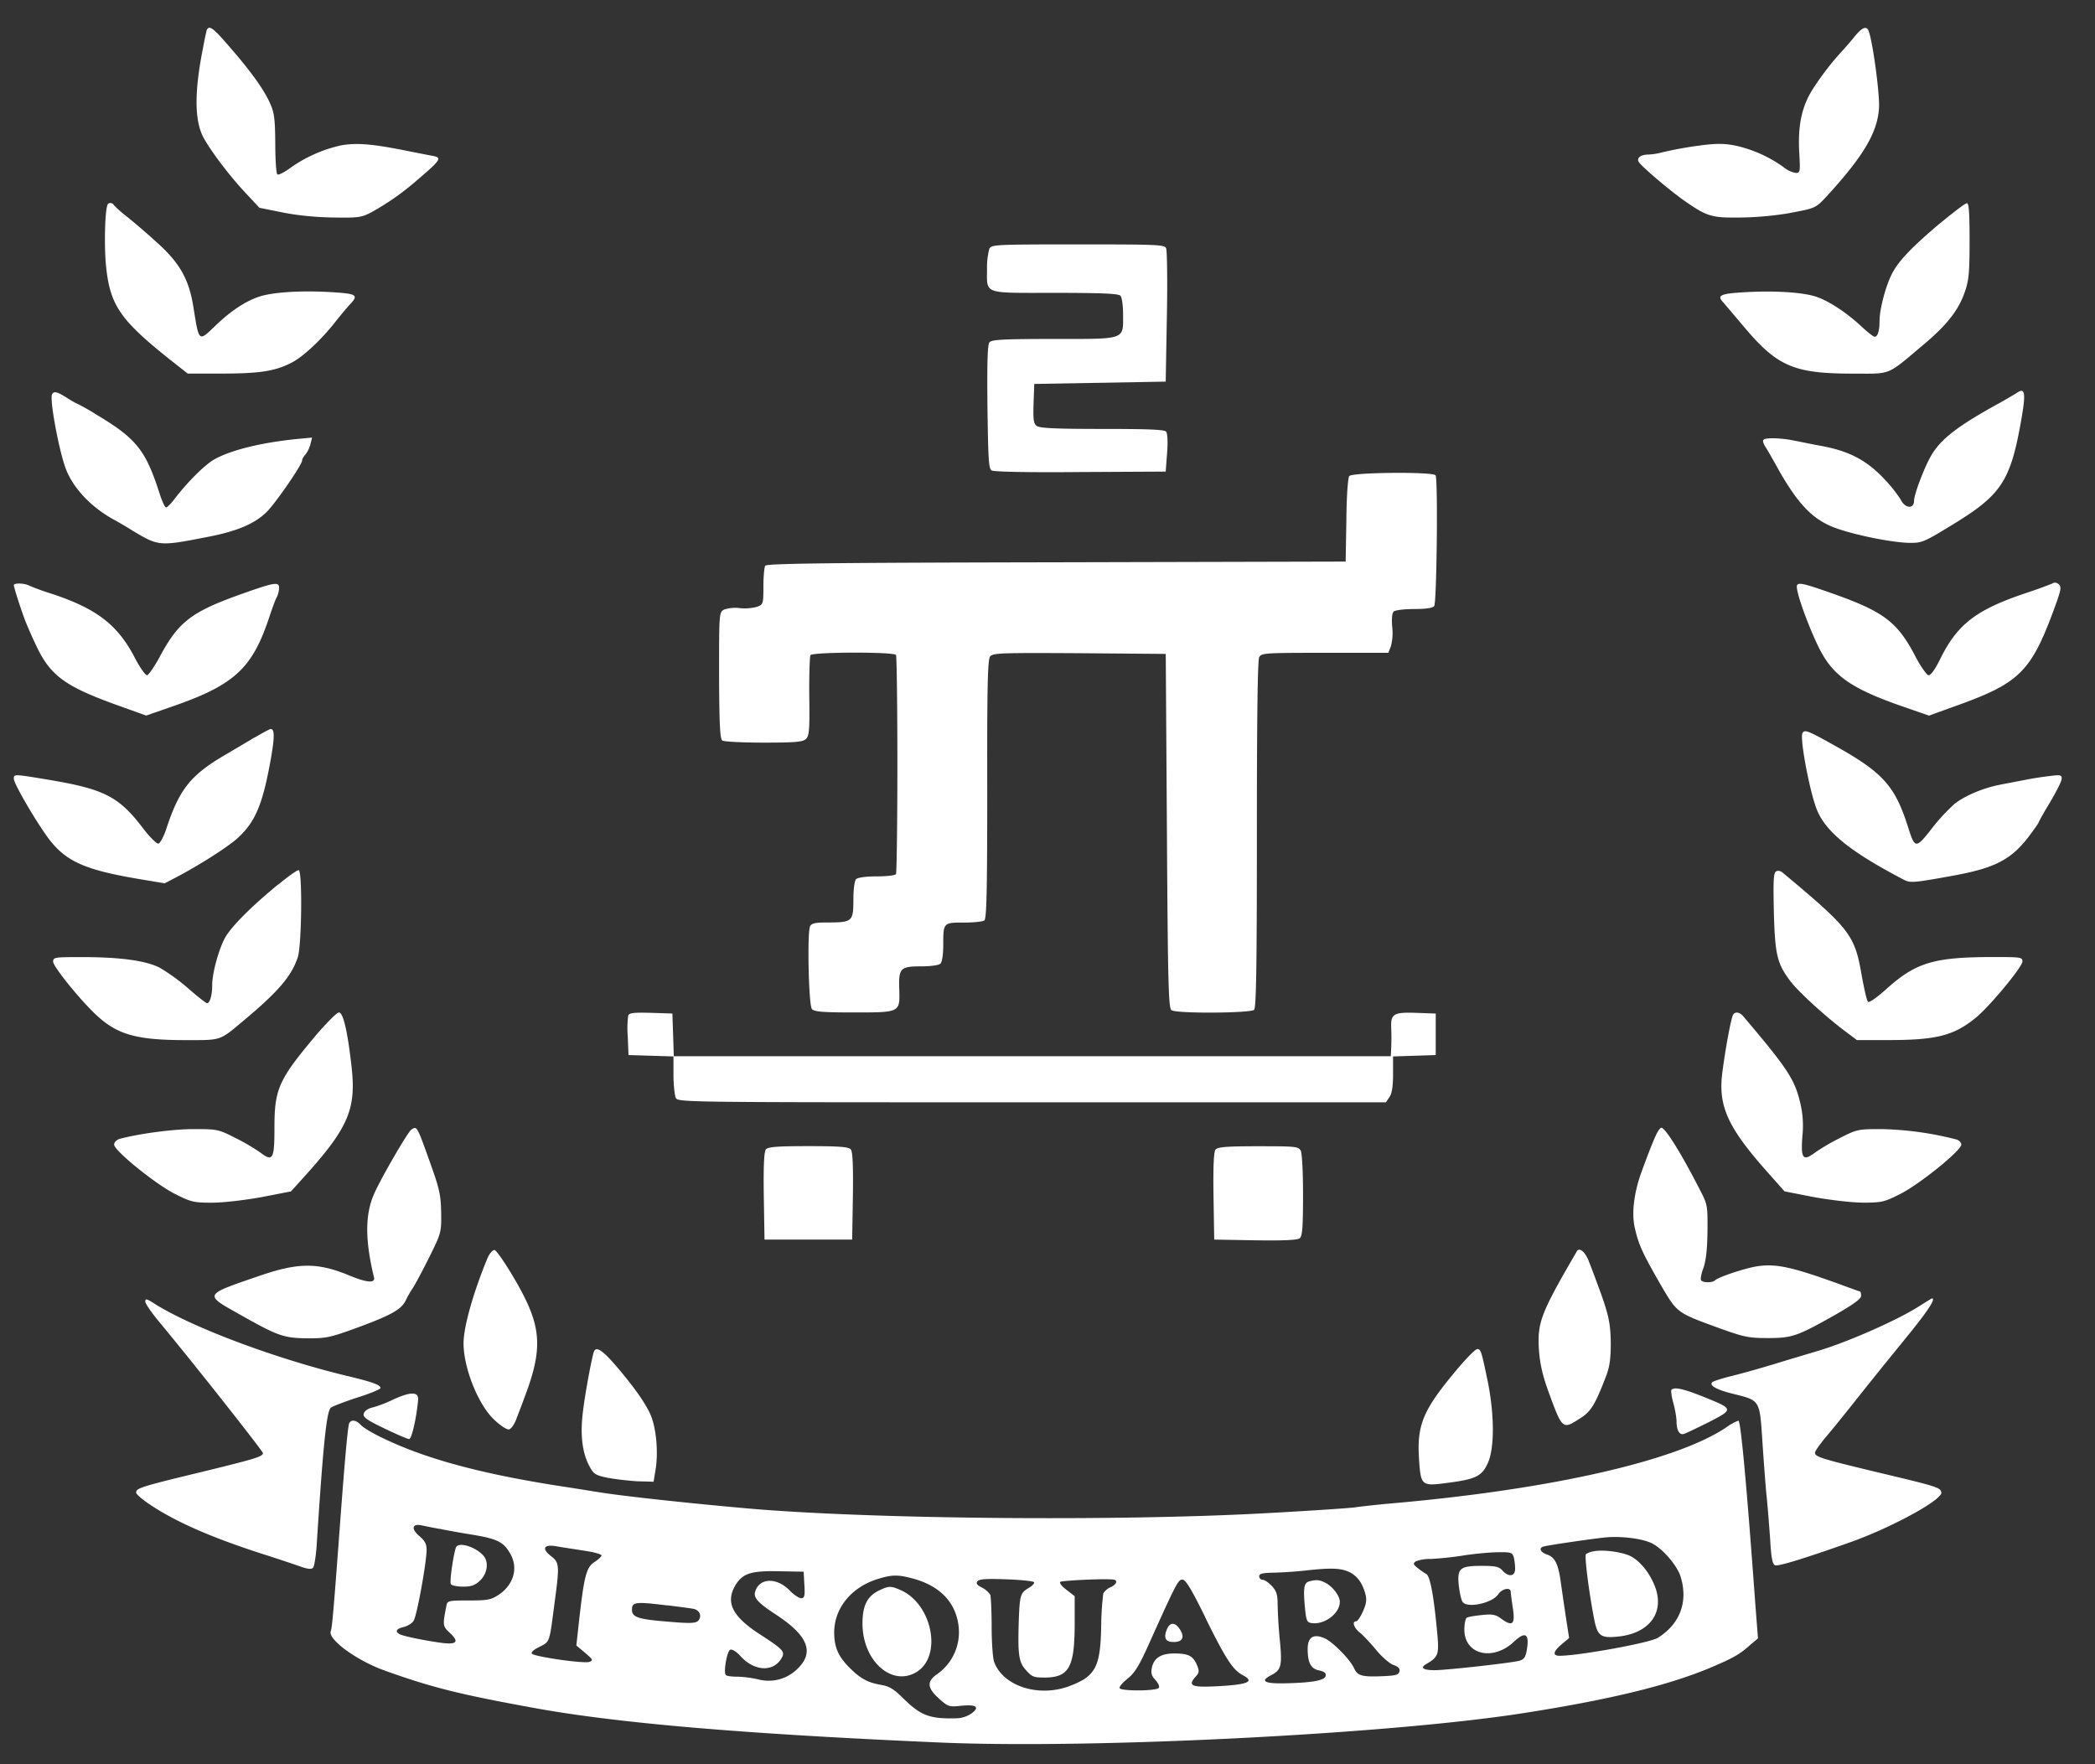 <svg xmlns="http://www.w3.org/2000/svg" viewBox="0 0 38 32">
  <rect x="0" y="0" width="38" height="32" fill="#333333" stroke="none"/>
  <path fill="#fff" d="M3.748.552a5.566 5.566 0 00-.063.305c-.159.791-.159 1.305-.004 1.619.121.234.468.699.778 1.029l.247.264.418.084c.264.054.607.088.92.092.468.008.514 0 .711-.105a4.73 4.73 0 00.816-.577c.418-.356.452-.402.284-.435-.054-.008-.238-.046-.41-.079-.669-.138-.97-.163-1.255-.113a2.528 2.528 0 00-.941.422c-.105.075-.201.121-.218.105-.021-.017-.038-.272-.038-.561-.004-.456-.017-.561-.1-.74-.109-.238-.322-.54-.686-.962-.268-.314-.356-.397-.41-.397-.021 0-.042.025-.05.05zm29.879.126a5.072 5.072 0 01-.205.238 5.083 5.083 0 00-.561.732c-.184.305-.251.64-.226 1.113.021.356.017.376-.063.376a.493.493 0 01-.226-.109 2.376 2.376 0 00-.895-.393c-.222-.038-.36-.033-.711.017a6.76 6.76 0 00-.581.109 1.237 1.237 0 01-.251.042c-.146 0-.226.059-.184.134.05.084.573.527.832.707.414.289.494.31 1.046.301.297-.004.673-.042.92-.092.414-.079.418-.084.623-.305.661-.724.908-1.146.937-1.585.017-.247-.113-1.209-.188-1.401-.038-.1-.121-.067-.268.117zM1.953 3.71c-.05.088-.067.753-.029 1.121.071.694.251.962 1.104 1.648l.376.297h.615c.682 0 .962-.042 1.259-.192.218-.109.548-.418.807-.749.092-.117.209-.255.259-.31.167-.176.13-.197-.335-.226-.548-.033-1.083 0-1.326.088-.243.084-.51.264-.774.519-.31.297-.297.31-.402-.343-.079-.494-.247-.791-.644-1.15a14.03 14.03 0 00-.552-.477 2.072 2.072 0 01-.243-.213c-.029-.05-.092-.054-.117-.013zm33.226.348c-.523.443-.761.694-.874.933-.109.222-.213.627-.213.828 0 .18-.033.289-.088.289-.025 0-.13-.084-.238-.184-.259-.243-.573-.452-.803-.535-.243-.088-.774-.121-1.326-.088-.439.025-.502.059-.376.188l.351.414c.623.745.916.874 2.008.874.699 0 .59.046 1.276-.531.422-.356.632-.623.745-.958.071-.201.084-.351.084-.924 0-.519-.013-.682-.05-.678-.029 0-.251.171-.494.372zm-17.234.455a1.274 1.274 0 00-.042.36c0 .473-.088.439 1.226.439.832 0 1.154.013 1.192.05.029.029.05.171.05.347 0 .46.059.439-1.263.439-.904 0-1.121.013-1.159.059-.038.042-.046.368-.038 1.171.013.937.021 1.121.075 1.155.038.025.682.038 1.61.029l1.548-.008.025-.335c.017-.197.008-.356-.017-.389-.029-.038-.314-.05-1.154-.05-.837 0-1.138-.013-1.192-.054-.059-.042-.067-.109-.059-.406l.013-.356 2.384-.042.021-1.171c.013-.644.004-1.205-.013-1.247-.029-.067-.146-.071-1.598-.071-1.506 0-1.569.004-1.61.079zM36.58 7.128a9.7 9.7 0 01-.293.171c-.77.422-1.083.661-1.259.966-.121.205-.31.703-.31.816 0 .159-.167.142-.243-.021a2.538 2.538 0 00-.301-.376c-.31-.33-.627-.498-1.108-.59-.184-.033-.427-.084-.535-.105-.234-.046-.506-.054-.544-.013-.017.013-.004.067.025.113.033.05.121.201.197.339.36.653.619.945.983 1.108.293.134 1.054.297 1.418.31.247.004.272-.004.766-.305.933-.565 1.092-.803 1.293-1.962.079-.456.059-.556-.088-.452zM.945 7.149c-.05.079.117.991.243 1.339.13.356.456.707.883.941.071.038.222.126.335.197.473.284.485.284 1.359.113.523-.1.845-.234 1.062-.443.159-.151.653-.866.653-.945 0-.021.025-.071.059-.105a.541.541 0 00.092-.188l.029-.121-.268.025c-.665.067-1.217.205-1.514.376-.176.105-.481.41-.711.711-.063.084-.134.155-.155.155s-.075-.117-.121-.264c-.251-.778-.418-.987-1.146-1.422a3.85 3.85 0 00-.347-.197c-.008 0-.092-.046-.184-.105-.18-.113-.234-.125-.268-.067zm23.53 1.481c-.025.033-.05.339-.054.807l-.013.749-5.245.013c-4.137.008-5.258.021-5.283.063-.017.025-.033.197-.033.376 0 .314-.004.326-.113.368a.879.879 0 01-.31.025.65.65 0 00-.289.025c-.092.05-.092.054-.092 1.196.004.899.017 1.155.059 1.18.029.021.368.038.753.038.586 0 .707-.013.765-.067.059-.059.067-.171.059-.77-.004-.385.008-.724.021-.749.038-.059 1.514-.063 1.552-.004.013.021.025.916.025 1.987s-.013 1.966-.025 1.987c-.013.025-.172.042-.351.042-.192 0-.343.021-.372.05s-.05.18-.05.376c0 .389-.021.41-.456.41-.238 0-.301.013-.33.071-.054.121-.025 1.426.033 1.498.042.05.184.063.757.063.849 0 .841.004.828-.422-.013-.381.021-.414.397-.414.18 0 .322-.021.351-.05s.05-.167.05-.33c0-.414 0-.414.372-.414.176 0 .343-.017.372-.038.042-.025.054-.498.054-2.376-.004-1.807.008-2.355.05-2.409.046-.067.184-.071 1.619-.063l1.569.013.021 3.213c.017 2.794.029 3.217.084 3.25.096.063 1.435.054 1.498-.008.038-.038.05-.803.05-3.183 0-2.079.013-3.158.042-3.213.042-.075.1-.079 1.196-.079h1.146l.046-.117a.951.951 0 00.025-.351c-.013-.142-.004-.251.025-.28.025-.025.188-.046.368-.046.213 0 .335-.017.368-.054.046-.059.071-2.296.025-2.372-.042-.067-1.506-.054-1.564.013zm12.754 1.953a8.81 8.81 0 01-.46.167c-.92.305-1.263.569-1.573 1.196-.1.205-.18.31-.218.301-.033-.008-.134-.151-.226-.322-.33-.64-.573-.824-1.485-1.15-.653-.23-.699-.234-.669-.079.033.197.234.728.393 1.05.255.514.586.745 1.539 1.075l.46.159.439-.159c1.234-.439 1.418-.627 1.882-1.92.071-.205.079-.259.033-.301-.033-.033-.079-.042-.117-.017zm-36.978.029c0 .038.092.33.188.598.038.105.142.343.23.527.255.527.523.719 1.481 1.062l.502.18.397-.138c1.205-.41 1.527-.703 1.845-1.677.05-.146.105-.301.13-.339a.423.423 0 00.038-.163c0-.117-.084-.1-.732.13-.866.314-1.092.489-1.431 1.117-.096.18-.201.33-.23.339-.029.004-.126-.13-.222-.314-.31-.598-.686-.891-1.506-1.163a4.552 4.552 0 01-.406-.146c-.088-.05-.284-.054-.284-.013zm4.371 2.761c-.138.084-.393.234-.565.335-.607.36-.807.615-1.042 1.33-.046.138-.109.255-.142.264-.029.008-.159-.121-.28-.28-.439-.577-.703-.711-1.74-.883-.602-.1-.602-.1-.602-.013 0 .1.485.916.686 1.155.297.356.644.502 1.548.657l.502.084.209-.109c.443-.234.975-.573 1.146-.74.301-.293.427-.602.573-1.422.067-.385.067-.535-.008-.527-.017 0-.146.071-.284.151zm28.072-.075c-.05.079.113.979.247 1.351.151.422.598.791 1.602 1.313.109.054.176.05.862-.075.77-.138 1.067-.289 1.389-.707.1-.134.184-.251.184-.264 0-.008.092-.176.209-.368.113-.192.209-.381.209-.422 0-.071-.025-.075-.218-.05-.121.013-.305.042-.41.063l-.46.088c-.318.059-.653.197-.853.351a3.583 3.583 0 00-.41.443c-.293.376-.31.376-.431-.004-.243-.77-.456-1.008-1.389-1.523-.435-.243-.494-.264-.531-.197zM5.041 16.046c-.498.41-.845.761-.958.962-.113.205-.234.64-.234.858 0 .184-.042.33-.092.33-.021 0-.176-.121-.347-.272a3.613 3.613 0 00-.514-.372c-.255-.13-.724-.192-1.418-.192-.489 0-.514.004-.514.084 0 .088.494.699.782.966.381.356.728.456 1.623.456.653 0 .607.017 1.046-.351.636-.531.874-.811.987-1.154.071-.226.084-1.552.017-1.577-.025-.008-.192.113-.376.264zm27.172-.238c-.046.029-.05.18-.038.74.021.774.059.929.301 1.251.138.184.632.636.983.899l.222.167h.573c.87 0 1.184-.079 1.585-.406.247-.201.845-.92.845-1.021 0-.075-.033-.079-.51-.079-1.104 0-1.422.096-1.974.594-.163.146-.297.238-.318.218s-.067-.226-.109-.452c-.13-.761-.201-.858-1.439-1.891-.038-.033-.088-.042-.121-.021zm-26.482 2.97c-.678.807-.753.97-.753 1.682 0 .569-.029.619-.259.443a3.753 3.753 0 00-.452-.264c-.305-.155-.326-.159-.753-.159-.381 0-.996.084-1.339.176-.059.017-.105.063-.105.105 0 .109.753.719 1.104.895.289.146.339.159.669.159.205 0 .594-.046.895-.1l.54-.105.268-.297c.782-.87.92-1.209.828-1.987-.071-.632-.151-.962-.226-.962-.038 0-.222.188-.418.414zm5.664-.36a1.847 1.847 0 00-.008.389l.013.33.816.025v.335c0 .184.021.372.042.418.046.079.159.079 6.463.079h6.417l.063-.092c.046-.067.067-.192.067-.418v-.322l.774-.025v-.753l-.364-.013c-.41-.013-.456.021-.443.293a4.1 4.1 0 010 .314l-.008.18H12.222l-.013-.389-.013-.385-.389-.013c-.297-.008-.393 0-.41.046zm20.04-.009c-.033.05-.13.556-.192 1.025-.084.615.084 1 .799 1.807l.326.368.535.105c.305.054.694.1.899.1.33 0 .381-.013.669-.159.347-.176 1.104-.786 1.104-.895 0-.038-.046-.084-.105-.096a5.922 5.922 0 00-1.339-.184c-.427 0-.448.004-.753.159a3.835 3.835 0 00-.452.264c-.222.167-.264.117-.234-.289a1.775 1.775 0 00-.046-.64c-.1-.406-.238-.611-1.025-1.539-.067-.079-.151-.092-.188-.025zM7.462 20.488c-.067.046-.569.912-.682 1.18-.159.368-.159.832.004 1.502.025.109-.13.096-.443-.033-.573-.238-.92-.238-1.61-.004-1.05.36-1.042.339-.372.715.69.389.786.422 1.226.427.351 0 .414-.017.962-.218.569-.213.745-.314.82-.485.021-.046.075-.142.121-.209.046-.071.18-.322.301-.565.213-.431.218-.448.213-.795-.004-.293-.029-.427-.151-.774-.289-.816-.284-.811-.389-.74zm22.559.134c-.075.176-.151.372-.251.648-.13.36-.176.719-.121.983.067.31.134.46.468 1.042.31.527.284.51 1.088.803.431.155.519.172.858.172.439 0 .531-.029 1.226-.422.335-.192.468-.289.468-.343 0-.046-.008-.079-.017-.079s-.172-.059-.364-.13c-.878-.318-1.163-.381-1.514-.326-.226.038-.69.192-.757.255-.054.046-.222.042-.251-.004-.013-.021.004-.117.042-.218.046-.125.071-.339.075-.665.004-.46 0-.494-.125-.732-.347-.682-.64-1.15-.711-1.15-.025 0-.075.075-.113.167zm-16.129.226c-.033.038-.046.301-.038.845l.013.791h1.59l.013-.791c.008-.544-.004-.807-.038-.845-.038-.046-.209-.059-.77-.059s-.732.013-.77.059zm8.157 0c-.033.038-.046.301-.038.845l.013.791.749.013c.515.008.765-.004.803-.038.046-.038.059-.209.059-.778 0-.422-.017-.761-.042-.811-.042-.075-.096-.079-.77-.079-.565 0-.736.013-.774.059zM8.847 22.81c-.259.623-.439 1.255-.439 1.556 0 .448.268 1.117.556 1.385.109.105.23.184.268.176.042-.008.105-.1.146-.222.046-.117.109-.284.142-.376.297-.782.297-1.18.004-1.778-.167-.343-.506-.878-.556-.878-.033 0-.088.063-.121.138zm19.752-.109c-.648 1.113-.715 1.284-.686 1.769.017.255.063.464.167.753.259.711.259.711.577.506.197-.121.272-.243.468-.749.071-.184.092-.326.092-.615-.004-.368-.038-.531-.247-1.088a16.131 16.131 0 00-.142-.376c-.067-.188-.18-.289-.23-.201zm-25.964.908c0 .033.1.18.218.326.577.69 1.916 2.384 1.916 2.422 0 .063-.138.105-1.15.351-1.054.255-1.15.284-1.15.364 0 .033.126.138.28.238.485.318 1.146.602 2.125.912.184.059.431.142.552.184.163.059.226.063.255.025.021-.029.05-.209.063-.406.117-1.82.18-2.439.259-2.493.033-.025.251-.109.481-.184.23-.071.418-.151.418-.172 0-.054-.134-.105-.565-.209-1.322-.314-2.895-.904-3.564-1.339-.113-.071-.138-.075-.138-.021zm32.168.088c-.397.255-1.334.665-1.861.816-.067.021-.368.109-.669.201-.297.092-.686.201-.858.243s-.33.092-.356.113c-.067.059.084.142.402.218.456.113.456.113.502.795.021.322.054.774.075 1.004.025.23.054.611.071.849.017.318.042.439.088.456.054.021.46-.1 1.33-.406.757-.264 1.711-.782 1.686-.916-.017-.088-.063-.105-1.121-.356-1.062-.255-1.171-.289-1.171-.364 0-.029.084-.146.18-.264.1-.117.339-.41.531-.653s.418-.523.498-.623l.54-.665c.322-.402.443-.594.372-.594-.004 0-.113.067-.238.146zm-24.032.824c-.042.134-.151.715-.192 1.042-.059.427-.025.757.1 1.008.088.167.109.184.343.234.138.025.381.054.544.063l.289.008.038-.23c.05-.322.008-.757-.096-.991-.096-.218-.318-.527-.661-.924-.222-.251-.33-.314-.364-.209zm15.678.293c-.636.753-.749 1.021-.711 1.64.033.498.042.506.515.443.519-.067.627-.121.736-.364.121-.276.117-.874-.004-1.477-.117-.561-.125-.586-.192-.586-.029 0-.184.155-.343.343zm3.869.393c-.013.013 0 .121.033.238.033.121.059.272.059.343 0 .155.054.243.13.222.033-.008.234-.105.452-.213.46-.238.46-.238-.1-.464-.356-.142-.523-.18-.573-.125zm-23.19.18a2.105 2.105 0 01-.385.146c-.071.017-.134.063-.146.109-.017.063.054.113.376.268.218.105.418.192.448.192.046 0 .134-.381.163-.711.013-.151-.138-.151-.456-.004zm-.791.418c-.025.046-.071.519-.167 1.803-.121 1.636-.146 1.916-.171 1.979-.054.146.46.527.97.711.849.305 1.347.431 2.673.673 1.531.284 3.857.481 7.425.636 2.752.117 8.082-.151 10.52-.527 1.598-.247 2.66-.506 3.43-.828.414-.176.527-.238.707-.397l.163-.138-.05-.644c-.159-2.192-.264-3.305-.305-3.305a.944.944 0 00-.213.117c-.904.615-3.213 1.138-6.136 1.389-.264.025-.523.054-.577.063-.05.013-.786.063-1.631.109-2.715.151-7.232.109-9.441-.088-1.088-.096-2.309-.23-2.677-.293-.138-.021-.439-.071-.669-.105-1.456-.226-2.447-.494-3.225-.866-.188-.088-.372-.197-.414-.243-.079-.088-.167-.109-.209-.046zm1.632 1.924c.117.025.389.075.607.109.443.075.552.13.669.326.163.264.079.573-.197.761-.142.092-.201.105-.544.105-.368 0-.389.004-.406.092-.071.36-.071.372.063.498.171.159.126.213-.142.18-.289-.038-.724-.125-.778-.163-.079-.046-.05-.096.079-.125.071-.017.155-.067.184-.117.059-.096.234-1.058.234-1.288 0-.1-.033-.163-.134-.247-.151-.13-.13-.23.046-.192.059.013.205.042.318.063zm21.985.259c.205.1.473.414.531.615.138.452-.013.853-.414 1.104-.142.092-1.439.326-1.782.326-.134 0-.117-.079.038-.209l.134-.113-.054-.351a73.45 73.45 0 01-.092-.627c-.046-.356-.105-.485-.251-.535-.125-.042-.159-.121-.067-.146.079-.025.95-.151 1.138-.167.284-.025.661.025.82.105zm-19.358.139c.18.025.322.067.314.088-.004.025-.067.079-.138.125-.138.096-.18.259-.272 1.088l-.046.418.159.134c.138.117.151.138.079.163-.092.038-.987-.092-1.042-.146-.025-.025.029-.075.134-.125.192-.1.18-.067.272-.778.096-.711.092-.749-.063-.87-.176-.138-.13-.218.105-.176.092.017.318.05.498.079zm16.861.117c.013.054.025.146.025.209 0 .142-.117.159-.23.033-.063-.071-.13-.084-.381-.084-.397 0-.443.046-.41.368.017.13.046.264.071.289.088.117.54.017.644-.142.067-.1.222-.134.226-.046 0 .029.017.146.033.264.054.326.008.381-.205.226-.1-.075-.159-.088-.351-.067-.13.013-.251.033-.276.05-.021.013-.042.113-.042.213 0 .456.515.581.899.222.209-.197.284-.146.234.146-.021.13-.05.172-.13.197-.13.038-1.242.163-1.518.172-.222.004-.297-.038-.18-.109.218-.125.234-.176.209-.498-.063-.707-.13-1.092-.205-1.138-.042-.021-.113-.075-.163-.113-.075-.063-.079-.079-.025-.117a.74.74 0 01.272-.042 6.06 6.06 0 00.565-.059c.197-.033.481-.059.632-.063.255-.004.28.004.305.088zm-3.007.259c.155.067.255.192.314.402.029.109.021.18-.042.322-.042.096-.1.18-.121.18-.084 0-.046.117.059.201.059.046.192.188.297.314.105.13.247.251.314.276.088.029.125.067.113.117-.013.063-.067.079-.305.088-.372.017-.456-.008-.515-.138-.075-.167-.393-.489-.544-.552-.197-.084-.301-.017-.301.197 0 .251.059.36.209.389.096.021.13.05.117.1-.017.084-.259.125-.774.134-.335.004-.414-.042-.226-.142.192-.096.213-.167.172-.611a8.74 8.74 0 01-.042-.644c0-.209-.017-.272-.105-.368-.059-.063-.134-.113-.167-.113s-.063-.029-.063-.063c0-.05.063-.063.284-.067.155-.004.402-.021.552-.038.448-.05.623-.046.774.017zm-9.86.243c.013.205 0 .243-.059.243-.038 0-.134-.063-.209-.142-.234-.238-.544-.23-.623.017-.038.113.046.205.351.406.607.393.732.699.41 1.004a.739.739 0 01-.703.188c-.117-.029-.293-.05-.393-.05s-.192-.013-.201-.033c-.042-.063.025-.435.084-.456.033-.013.117.038.192.125.243.259.569.284.724.05.088-.138.063-.167-.389-.46-.498-.326-.619-.577-.431-.891.13-.209.284-.259.795-.247l.439.008.013.238zm1.954-.118c.494.13.782.422.841.849a.93.93 0 01-.389.891c-.188.13-.18.247.033.439.167.151.188.155.393.134.284-.029.356.017.205.134a.503.503 0 01-.284.092c-.485.013-.644-.05-.97-.372-.159-.159-.247-.209-.389-.234-.23-.038-.364-.105-.556-.293-.218-.213-.293-.376-.297-.648-.004-.456.322-.849.828-.991.226-.067.339-.067.586 0zm2.208.067c.021.017-.021.067-.096.109-.146.088-.159.13-.176.561-.021.648-.004.782.13.929.109.125.142.134.356.134.427-.008.527-.192.527-.987v-.489l-.146-.113c-.084-.063-.134-.125-.117-.146.029-.025.807-.063.966-.042.084.008.059.088-.05.138a.28.28 0 00-.134.113 5.211 5.211 0 00-.038.59c-.013.736-.1.908-.556 1.083-.561.222-1.217.017-1.385-.427-.025-.067-.046-.351-.046-.636s-.013-.548-.025-.586a.413.413 0 00-.151-.13c-.092-.046-.113-.075-.079-.117.033-.038.167-.046.514-.033.259.008.489.033.506.05zm3.104.632c.381.774.51.97.694 1.062.205.109.088.163-.393.192-.548.033-.627.004-.464-.176.059-.067.063-.096.017-.205-.067-.163-.155-.209-.406-.209-.243 0-.372.079-.41.255-.021.1-.008.151.063.226.05.054.079.117.063.142-.033.059-.673.063-.711.008-.013-.025.05-.1.142-.172.13-.105.213-.238.385-.623.51-1.134.535-1.175.611-1.175.059 0 .163.172.41.673zm-9.75-.209c.209.025.422.054.469.063.117.021.163.138.088.218-.05.046-.146.05-.573.013-.514-.042-.627-.079-.627-.213 0-.142.054-.151.644-.079zm-3.84-1.042c-.054.192-.113.623-.088.657.013.025.113.046.222.046.151 0 .218-.025.31-.113.126-.121.159-.322.067-.439-.146-.176-.477-.272-.51-.151zm20.639.063a.33.33 0 00-.138.05c-.029.029.046.644.146 1.167.063.322.117.364.46.326.565-.067.832-.456.636-.929-.092-.222-.238-.41-.402-.51-.142-.088-.514-.142-.703-.105zm-5.154.544c-.1.025-.113.113-.084.452.025.264.038.293.125.305.234.033.51-.176.51-.385 0-.109-.125-.272-.255-.343-.117-.059-.167-.063-.297-.029zm-7.81.167c-.213.105-.297.276-.297.598 0 .678.535 1.154.983.878.473-.293.28-1.242-.301-1.489-.172-.075-.209-.071-.385.013zm5.221.711c-.059.155-.021.222.13.222.159 0 .201-.088.109-.23-.088-.134-.184-.134-.238.008z"/>
</svg>